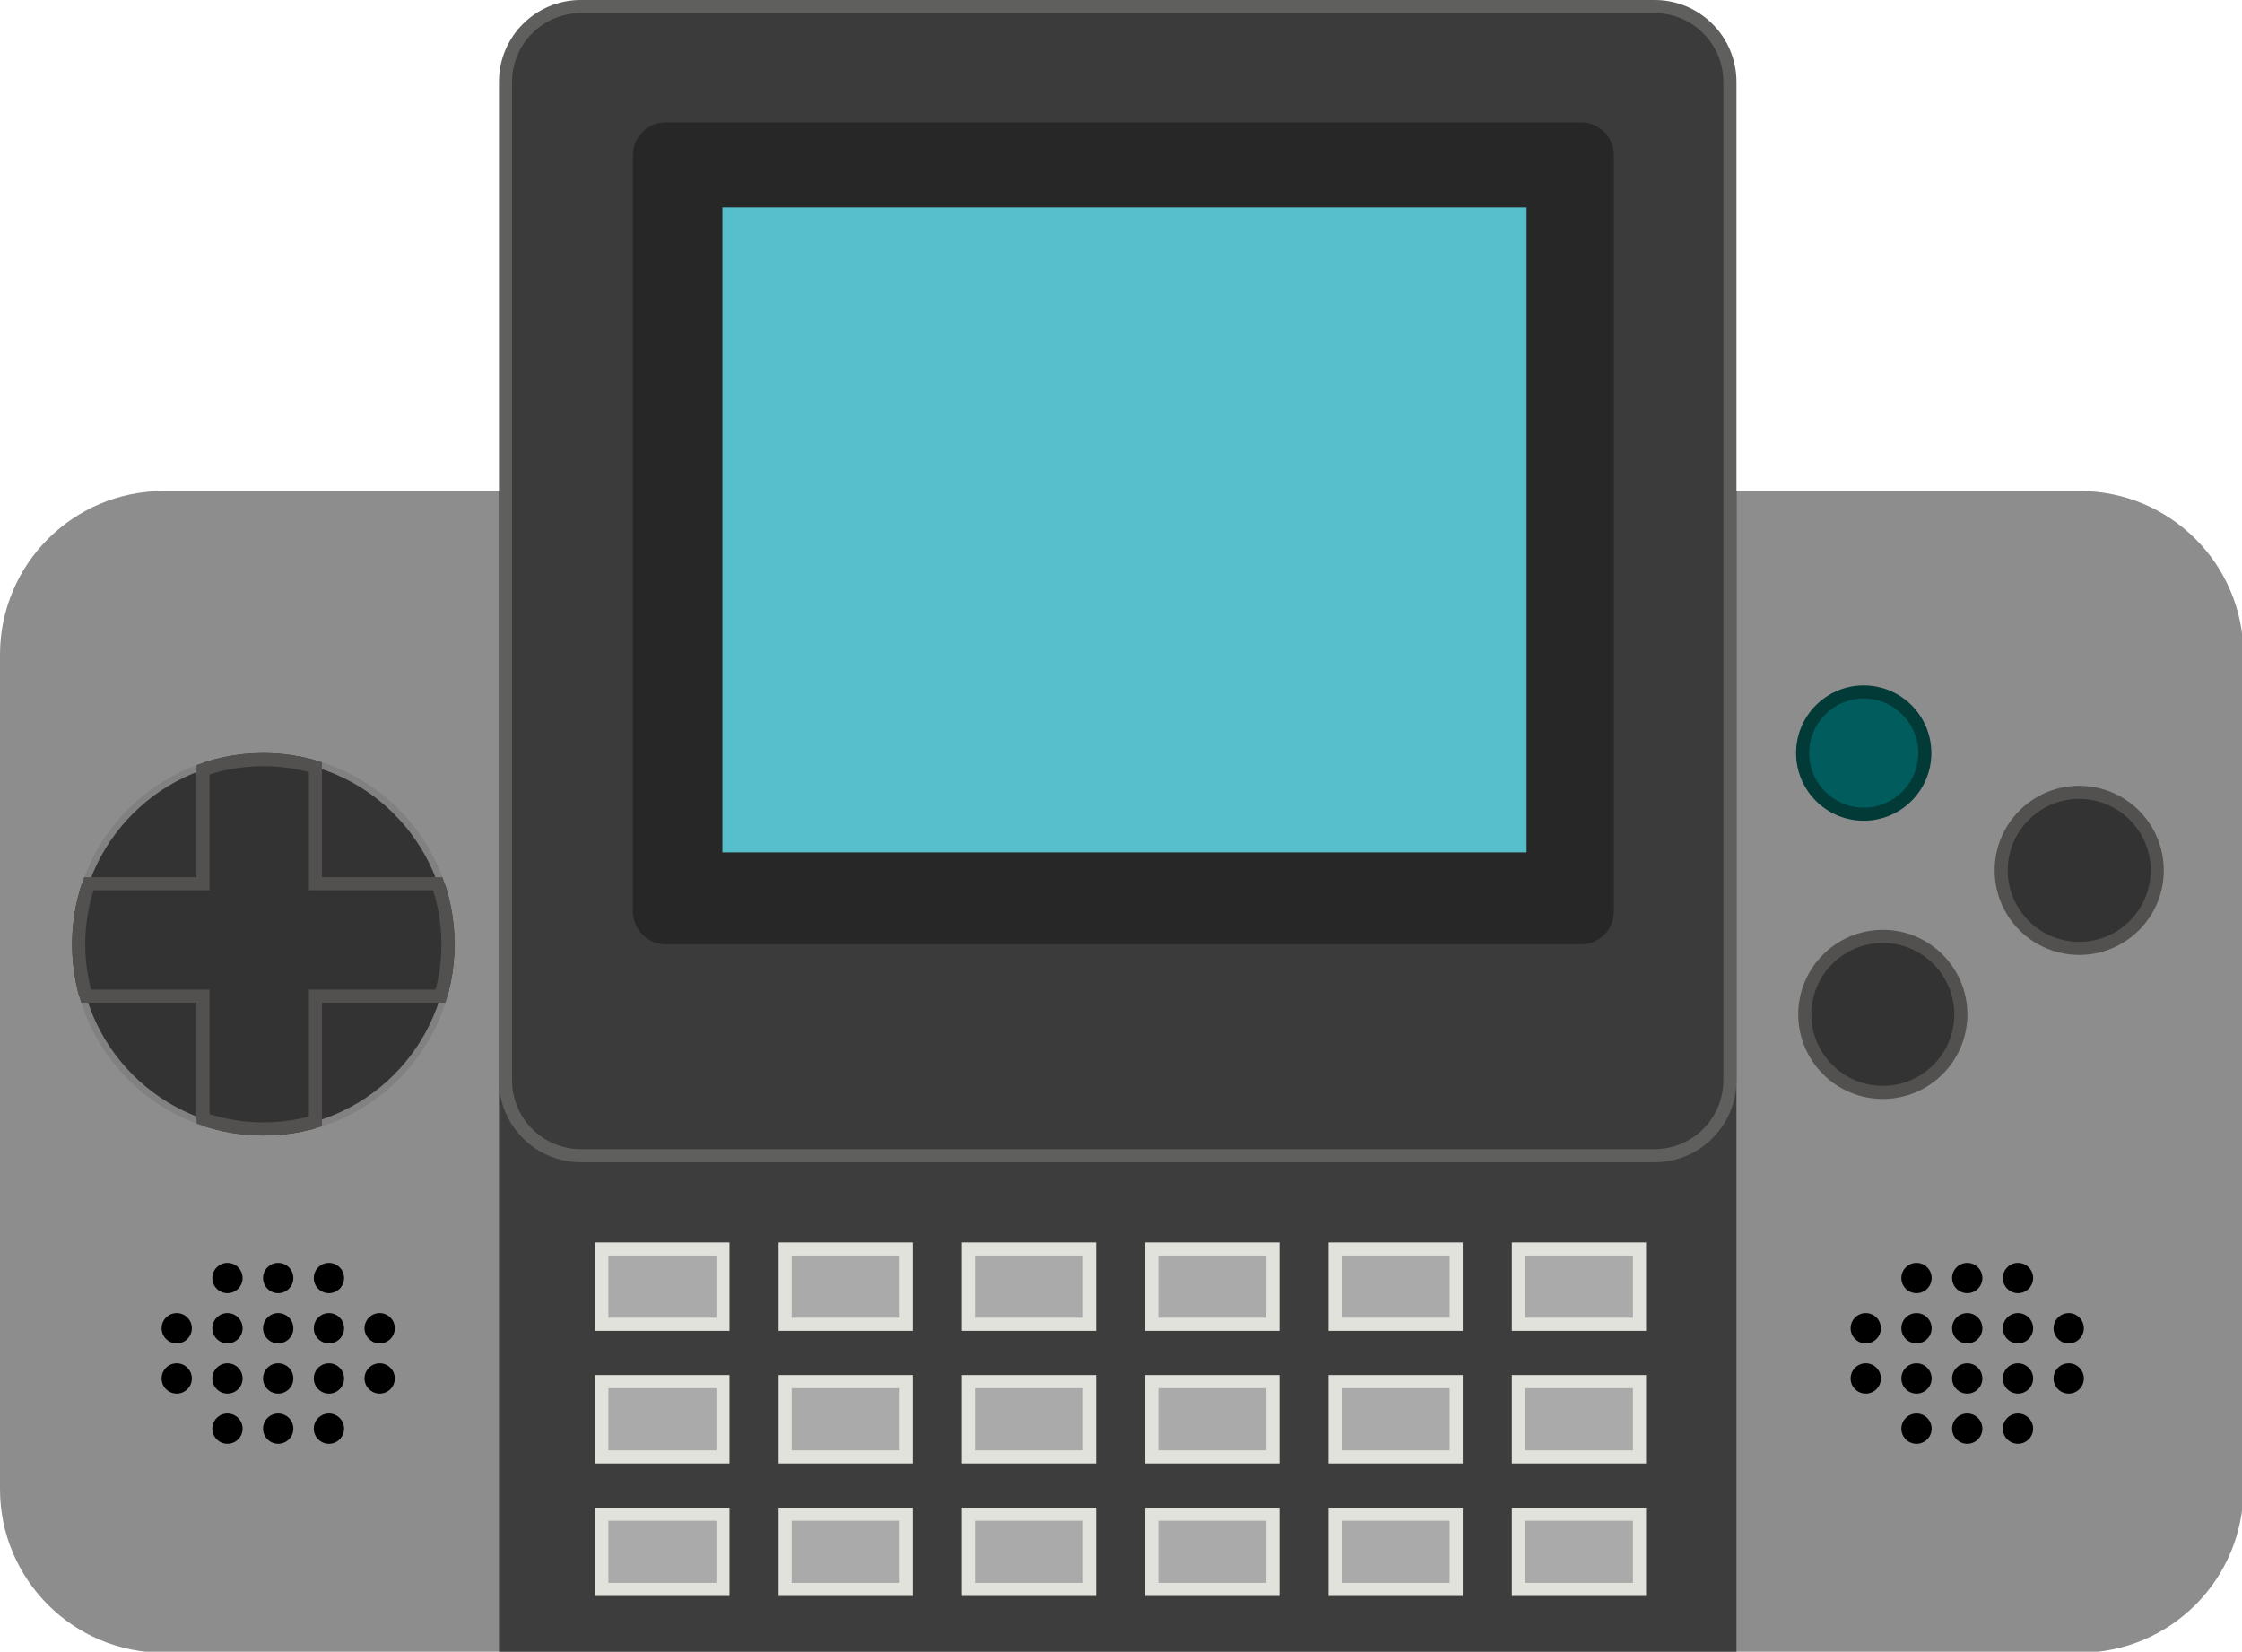 <svg enable-background="new 0 0 685.366 504.878" height="172.055" viewBox="0 0 233.562 172.055" width="233.562" xmlns="http://www.w3.org/2000/svg" xmlns:xlink="http://www.w3.org/1999/xlink"><defs><clipPath id="a"><circle cx="80.449" cy="288.467" r="58.417"/></clipPath><clipPath id="b"><use height="100%" width="100%" xlink:href="#c"/></clipPath><path id="c" d="m62.033 224.716v45.25h-45.25v34.333h45.25v45.25h34.333v-45.25h45.25v-34.333h-45.25v-45.25z"/></defs><g transform="scale(.341)"><path d="m685.366 454.878c0 27.614-22.386 50-50 50h-585.366c-27.614 0-50-22.386-50-50v-254.878c0-27.614 22.386-50 50-50h585.366c27.614 0 50 22.386 50 50z" fill="#8d8d8d"/><path d="m152.439 150h378.049v354.878h-378.049z" fill="#3d3d3d"/><path d="m569.366 248.717c-10.292 0-18.666-8.374-18.666-18.667s8.374-18.667 18.666-18.667c10.293 0 18.667 8.374 18.667 18.667s-8.374 18.667-18.667 18.667z" fill="#015c5d"/><path d="m569.366 213.384c9.19 0 16.667 7.477 16.667 16.667s-7.477 16.667-16.667 16.667c-9.189 0-16.666-7.477-16.666-16.667s7.476-16.667 16.666-16.667m0-4c-11.413 0-20.666 9.253-20.666 20.667s9.253 20.667 20.666 20.667c11.414 0 20.667-9.253 20.667-20.667s-9.253-20.667-20.667-20.667z" fill="#023a38"/><path d="m635.2 289.717c-13.143 0-23.834-10.691-23.834-23.833s10.691-23.833 23.834-23.833c13.142 0 23.833 10.692 23.833 23.833s-10.692 23.833-23.833 23.833z" fill="#333"/><path d="m635.2 244.05c12.039 0 21.833 9.794 21.833 21.833s-9.794 21.833-21.833 21.833-21.834-9.794-21.834-21.833 9.795-21.833 21.834-21.833m0-4c-14.268 0-25.834 11.566-25.834 25.833s11.566 25.833 25.834 25.833c14.267 0 25.833-11.565 25.833-25.833s-11.567-25.833-25.833-25.833z" fill="#525150"/><path d="m575.2 333.717c-13.143 0-23.834-10.691-23.834-23.833s10.691-23.833 23.834-23.833c13.142 0 23.833 10.691 23.833 23.833s-10.692 23.833-23.833 23.833z" fill="#333"/><path d="m575.2 288.051c12.039 0 21.833 9.794 21.833 21.833s-9.794 21.833-21.833 21.833-21.834-9.794-21.834-21.833 9.795-21.833 21.834-21.833m0-4c-14.268 0-25.834 11.565-25.834 25.833s11.566 25.833 25.834 25.833c14.267 0 25.833-11.565 25.833-25.833s-11.567-25.833-25.833-25.833z" fill="#525150"/><path d="m183.866 381.549h37v23h-37z" fill="#aaaaab"/><path d="m218.866 383.549v19h-33v-19zm4-4h-41v27h41z" fill="#e2e2dc"/><path d="m239.866 381.549h37v23h-37z" fill="#aaaaab"/><path d="m274.866 383.549v19h-33v-19zm4-4h-41v27h41z" fill="#e2e2dc"/><path d="m295.866 381.549h37v23h-37z" fill="#aaaaab"/><path d="m330.866 383.549v19h-33v-19zm4-4h-41v27h41z" fill="#e2e2dc"/><path d="m351.866 381.549h37v23h-37z" fill="#aaaaab"/><path d="m386.866 383.549v19h-33v-19zm4-4h-41v27h41z" fill="#e2e2dc"/><path d="m407.866 381.549h37v23h-37z" fill="#aaaaab"/><path d="m442.866 383.549v19h-33v-19zm4-4h-41v27h41z" fill="#e2e2dc"/><path d="m463.866 381.549h37v23h-37z" fill="#aaaaab"/><path d="m498.866 383.549v19h-33v-19zm4-4h-41v27h41z" fill="#e2e2dc"/><path d="m183.866 422.049h37v23h-37z" fill="#aaaaab"/><path d="m218.866 424.049v19h-33v-19zm4-4h-41v27h41z" fill="#e2e2dc"/><path d="m239.866 422.049h37v23h-37z" fill="#aaaaab"/><path d="m274.866 424.049v19h-33v-19zm4-4h-41v27h41z" fill="#e2e2dc"/><path d="m295.866 422.049h37v23h-37z" fill="#aaaaab"/><path d="m330.866 424.049v19h-33v-19zm4-4h-41v27h41z" fill="#e2e2dc"/><path d="m351.866 422.049h37v23h-37z" fill="#aaaaab"/><path d="m386.866 424.049v19h-33v-19zm4-4h-41v27h41z" fill="#e2e2dc"/><path d="m407.866 422.049h37v23h-37z" fill="#aaaaab"/><path d="m442.866 424.049v19h-33v-19zm4-4h-41v27h41z" fill="#e2e2dc"/><path d="m463.866 422.049h37v23h-37z" fill="#aaaaab"/><path d="m498.866 424.049v19h-33v-19zm4-4h-41v27h41z" fill="#e2e2dc"/><path d="m183.866 462.549h37v23h-37z" fill="#aaaaab"/><path d="m218.866 464.549v19h-33v-19zm4-4h-41v27h41z" fill="#e2e2dc"/><path d="m239.866 462.549h37v23h-37z" fill="#aaaaab"/><path d="m274.866 464.549v19h-33v-19zm4-4h-41v27h41z" fill="#e2e2dc"/><path d="m295.866 462.549h37v23h-37z" fill="#aaaaab"/><path d="m330.866 464.549v19h-33v-19zm4-4h-41v27h41z" fill="#e2e2dc"/><path d="m351.866 462.549h37v23h-37z" fill="#aaaaab"/><path d="m386.866 464.549v19h-33v-19zm4-4h-41v27h41z" fill="#e2e2dc"/><path d="m407.866 462.549h37v23h-37z" fill="#aaaaab"/><path d="m442.866 464.549v19h-33v-19zm4-4h-41v27h41z" fill="#e2e2dc"/><path d="m463.866 462.549h37v23h-37z" fill="#aaaaab"/><path d="m498.866 464.549v19h-33v-19zm4-4h-41v27h41z" fill="#e2e2dc"/><path d="m80.449 345.883c-31.66 0-57.417-25.757-57.417-57.416s25.758-57.417 57.417-57.417 57.417 25.757 57.417 57.417-25.757 57.416-57.417 57.416z" fill="#333"/><path d="m80.449 232.05c31.108 0 56.417 25.308 56.417 56.417 0 31.107-25.309 56.416-56.417 56.416s-56.417-25.309-56.417-56.416c.001-31.109 25.309-56.417 56.417-56.417m0-2c-32.263 0-58.417 26.154-58.417 58.417s26.154 58.416 58.417 58.416 58.417-26.153 58.417-58.416-26.154-58.417-58.417-58.417z" fill="#828181"/><g clip-path="url(#a)"><use fill="#333" height="100%" width="100%" xlink:href="#c"/><g clip-path="url(#b)"><path d="m80.449 344.883c-31.108 0-56.417-25.309-56.417-56.416 0-31.108 25.308-56.417 56.417-56.417s56.417 25.308 56.417 56.417c0 31.107-25.308 56.416-56.417 56.416z" fill="#333"/><path d="m80.449 234.05c30.005 0 54.417 24.411 54.417 54.417 0 30.005-24.411 54.416-54.417 54.416s-54.417-24.411-54.417-54.416c.001-30.006 24.412-54.417 54.417-54.417m0-4c-32.263 0-58.417 26.154-58.417 58.417s26.154 58.416 58.417 58.416 58.417-26.153 58.417-58.416-26.154-58.417-58.417-58.417z" fill="#525150"/></g><use fill="none" height="100%" stroke="#525150" stroke-miterlimit="10" stroke-width="4" width="100%" xlink:href="#c"/></g><path d="m177.439 353.049c-12.682 0-23-10.317-23-23v-305.049c0-12.682 10.318-23 23-23h328.049c12.683 0 23 10.318 23 23v305.049c0 12.683-10.317 23-23 23z" fill="#3b3b3b"/><path d="m505.488 4c11.579 0 21 9.42 21 21v305.049c0 11.579-9.421 21-21 21h-328.049c-11.58 0-21-9.421-21-21v-305.049c0-11.58 9.42-21 21-21zm0-4h-328.049c-13.807 0-25 11.193-25 25v305.049c0 13.807 11.193 25 25 25h328.049c13.808 0 25-11.193 25-25v-305.049c0-13.807-11.193-25-25-25z" fill="#5f5f5e"/><path d="m493.033 278.467c0 5.522-4.478 10-10 10h-279.667c-5.523 0-10-4.478-10-10v-231.085c0-5.523 4.477-10 10-10h279.667c5.522 0 10 4.477 10 10z" fill="#272727"/><path d="m220.699 63.382h245.667v197h-245.667z" fill="#57bfcb"/><circle cx="53.991" cy="405.757" r="4.625"/><circle cx="69.491" cy="405.757" r="4.625"/><circle cx="84.991" cy="405.757" r="4.625"/><circle cx="100.491" cy="405.757" r="4.625"/><circle cx="115.991" cy="405.757" r="4.625"/><circle cx="69.491" cy="390.424" r="4.625"/><circle cx="84.991" cy="390.424" r="4.625"/><circle cx="100.491" cy="390.424" r="4.625"/><circle cx="53.991" cy="421.091" r="4.625"/><circle cx="69.491" cy="421.091" r="4.625"/><circle cx="84.991" cy="421.091" r="4.625"/><circle cx="100.491" cy="421.091" r="4.625"/><circle cx="115.991" cy="421.091" r="4.625"/><circle cx="69.491" cy="436.424" r="4.625"/><circle cx="84.991" cy="436.424" r="4.625"/><circle cx="100.491" cy="436.424" r="4.625"/><circle cx="569.991" cy="405.757" r="4.625"/><circle cx="585.491" cy="405.757" r="4.625"/><circle cx="600.991" cy="405.757" r="4.625"/><circle cx="616.491" cy="405.757" r="4.625"/><circle cx="631.991" cy="405.757" r="4.625"/><circle cx="585.491" cy="390.424" r="4.625"/><circle cx="600.991" cy="390.424" r="4.625"/><circle cx="616.491" cy="390.424" r="4.625"/><circle cx="569.991" cy="421.091" r="4.625"/><circle cx="585.491" cy="421.091" r="4.625"/><circle cx="600.991" cy="421.091" r="4.625"/><circle cx="616.491" cy="421.091" r="4.625"/><circle cx="631.991" cy="421.091" r="4.625"/><circle cx="585.491" cy="436.424" r="4.625"/><circle cx="600.991" cy="436.424" r="4.625"/><circle cx="616.491" cy="436.424" r="4.625"/></g></svg>